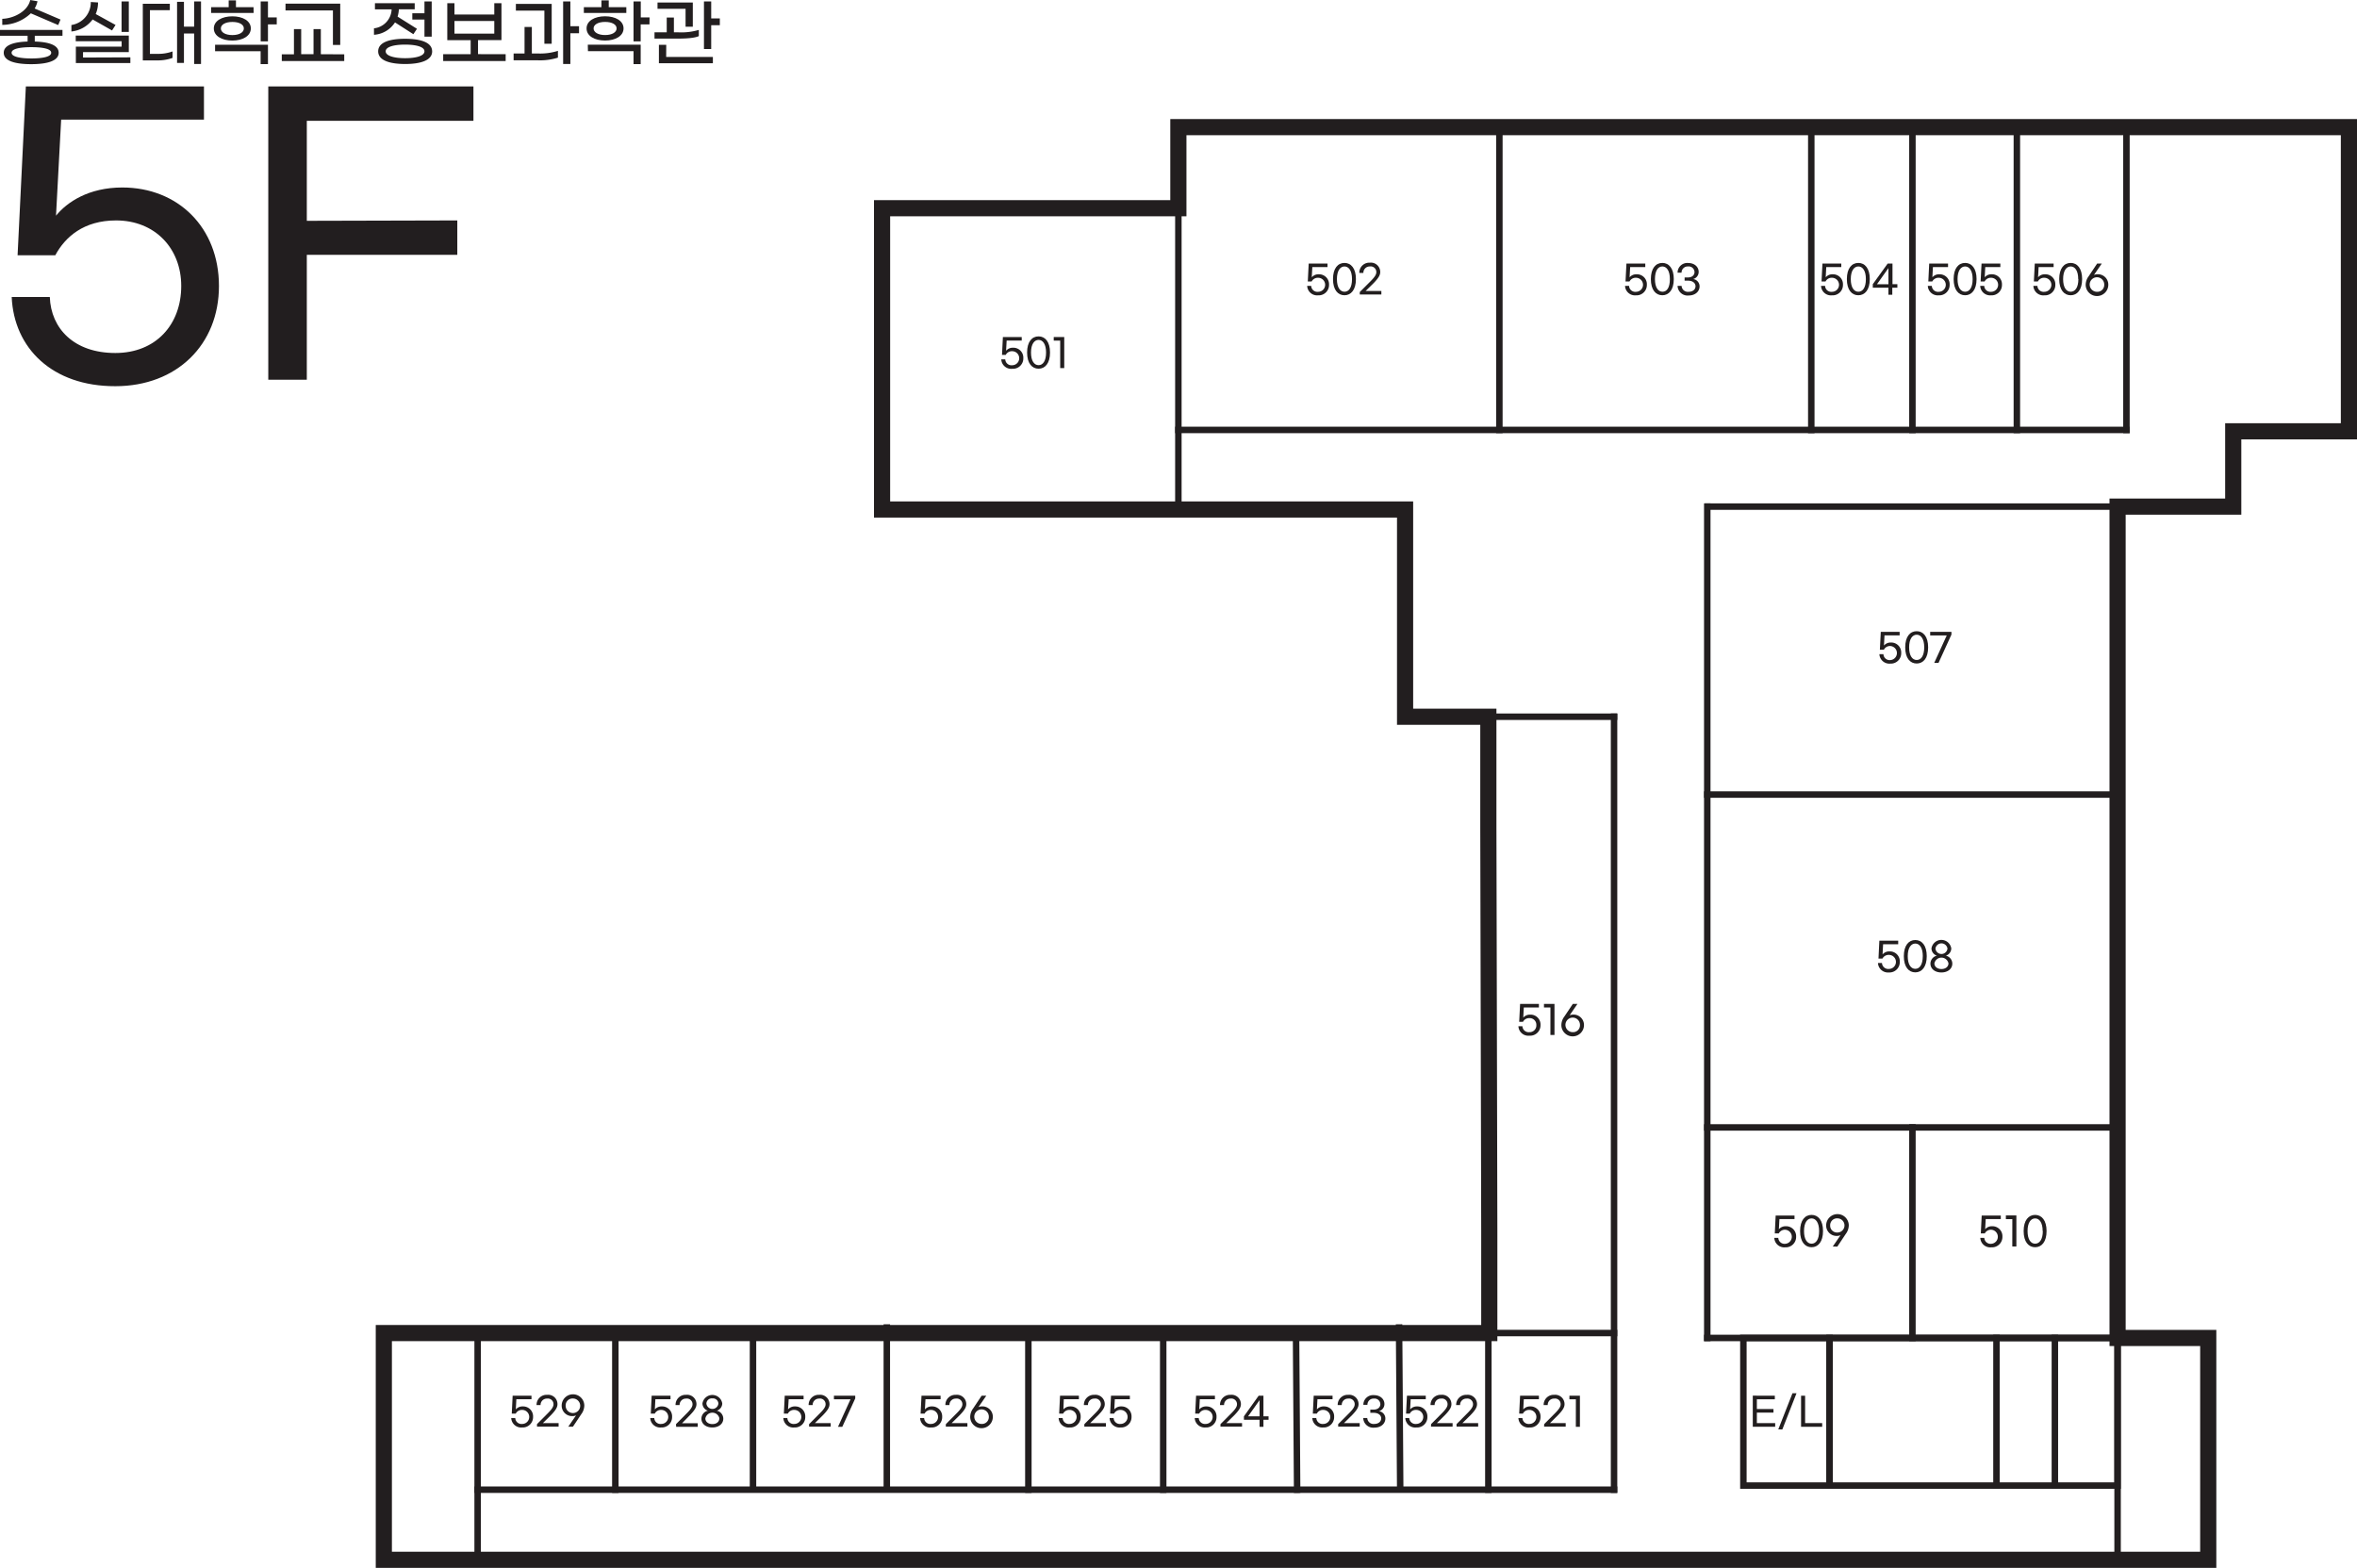 <svg xmlns="http://www.w3.org/2000/svg" viewBox="0 0 729.2 485.02"><defs><style>.cls-1,.cls-2{fill:none;stroke:#221e1f;stroke-linecap:square;stroke-miterlimit:10;}.cls-1{stroke-width:5px;}.cls-2{stroke-width:2px;}.cls-3{fill:#221e1f;}</style></defs><g id="레이어_2" data-name="레이어 2"><g id="_5F" data-name="5F"><polygon class="cls-1" points="364.56 64.42 272.89 64.42 272.89 157.61 434.7 157.61 434.7 221.72 460.46 221.72 460.46 255.79 460.75 380.75 460.75 412.38 118.75 412.38 118.75 482.52 683.18 482.52 683.18 413.9 655.13 413.9 655.13 156.72 690.91 156.72 690.91 133.42 726.7 133.42 726.7 39.32 364.56 39.32 364.56 64.42"/><line class="cls-2" x1="364.56" y1="64.42" x2="364.56" y2="157.61"/><line class="cls-2" x1="364.56" y1="133" x2="657.87" y2="133"/><line class="cls-2" x1="657.87" y1="39.32" x2="657.87" y2="133"/><line class="cls-2" x1="655.13" y1="156.72" x2="528.42" y2="156.72"/><line class="cls-2" x1="655.13" y1="413.9" x2="528.19" y2="413.9"/><line class="cls-2" x1="528.19" y1="413.9" x2="528.19" y2="156.72"/><line class="cls-2" x1="460.46" y1="221.72" x2="499.35" y2="221.72"/><line class="cls-2" x1="499.35" y1="221.72" x2="499.35" y2="460.84"/><line class="cls-2" x1="499.35" y1="460.84" x2="147.77" y2="460.84"/><rect class="cls-2" x="539.36" y="413.9" width="26.65" height="45.67"/><rect class="cls-2" x="566.01" y="413.9" width="89.12" height="45.67"/><rect class="cls-2" x="655.13" y="413.9" width="28.06" height="68.61"/><line class="cls-2" x1="147.77" y1="412.38" x2="147.77" y2="482.52"/><line class="cls-2" x1="463.87" y1="39.32" x2="463.87" y2="133"/><line class="cls-2" x1="560.37" y1="39.32" x2="560.37" y2="133.01"/><line class="cls-2" x1="528.19" y1="348.77" x2="655.13" y2="348.77"/><line class="cls-2" x1="617.66" y1="413.9" x2="617.66" y2="459.58"/><line class="cls-2" x1="635.73" y1="413.9" x2="635.73" y2="459.57"/><line class="cls-2" x1="460.75" y1="412.38" x2="499.35" y2="412.38"/><line class="cls-2" x1="460.46" y1="412.38" x2="460.46" y2="460.84"/><line class="cls-2" x1="400.96" y1="412.38" x2="401.3" y2="460.84"/><line class="cls-2" x1="359.87" y1="412.38" x2="359.87" y2="460.84"/><line class="cls-2" x1="318.15" y1="412.38" x2="318.15" y2="460.84"/><line class="cls-2" x1="274.36" y1="410.67" x2="274.36" y2="459.12"/><line class="cls-2" x1="232.96" y1="411.56" x2="232.96" y2="460.02"/><line class="cls-2" x1="190.37" y1="460.84" x2="190.37" y2="412.38"/><line class="cls-2" x1="623.97" y1="39.32" x2="623.97" y2="133"/><line class="cls-2" x1="591.66" y1="133" x2="591.66" y2="39.32"/><line class="cls-2" x1="528.19" y1="245.8" x2="655.13" y2="245.8"/><line class="cls-2" x1="591.66" y1="413.9" x2="591.66" y2="348.77"/><line class="cls-2" x1="432.84" y1="410.67" x2="433.18" y2="459.12"/><path class="cls-3" d="M10.76,11.06v1.79c4.13.13,7.39,1,7.39,3.47,0,2.65-3.87,3.53-8.5,3.53S1.16,19,1.16,16.32c0-2.43,3.26-3.34,7.38-3.47V11.06H0V9.25H19.33v1.81ZM.7,7.7V5.82C4.44,5.69,8.61,3.4,9.36,0L11.6.39a7.13,7.13,0,0,1-.88,2.24l8,3.42L18,7.75,9.54,4.12A13,13,0,0,1,.7,7.7Zm9,6.89c-3.12,0-6.11.41-6.11,1.73s3,1.76,6.11,1.76,6.14-.43,6.14-1.76S12.78,14.59,9.65,14.59Z"/><path class="cls-3" d="M22.09,9.74v-2a7.09,7.09,0,0,0,6-7.12l2.24.14a8.88,8.88,0,0,1-.72,3.58l6.14,3.38-1.09,1.7-6-3.4A9.45,9.45,0,0,1,22.09,9.74Zm18.24,8v1.77H23.47V14.43H37.63V12.76H23.43V11H39.85v5.12H25.69v1.68Zm-.48-7.87H37.61V.45h2.24Z"/><path class="cls-3" d="M48.87,16.66a12.94,12.94,0,0,0,4.51-.75v2a13.25,13.25,0,0,1-4.76.77H44.18V1.16h8.36v2H46.38V16.66ZM62.19.45V19.8H60.06V10.36H56.91v9.1H54.78V.57h2.13V8.25h3.15V.45Z"/><path class="cls-3" d="M78.46,4H65.31V2.22h5.44V.11H73V2.22h5.44ZM66.15,8.79c0-2.33,2.52-3.74,5.74-3.74S77.6,6.46,77.6,8.79s-2.5,3.76-5.71,3.76S66.15,11.15,66.15,8.79Zm.39,5.05H82.9v6H80.63v-4H66.54Zm1.79-5.05c0,1.2,1.38,2.06,3.56,2.06s3.55-.86,3.55-2.06-1.4-2-3.55-2S68.33,7.61,68.33,8.79ZM85.62,7.55H82.9V12.8H80.65V.45H82.9V5.39h2.72Z"/><path class="cls-3" d="M106.5,16.81v2.07H87.18V16.81h3.76V9h2.24v7.77H97V9h2.26v7.77ZM103,3.22H88.33V1.13h16.93V13.91H103Z"/><path class="cls-3" d="M115.7,10.76v-2a6.12,6.12,0,0,0,5.46-5.87H116V1H128.3V2.88h-4.9A8.87,8.87,0,0,1,123,5.14l6,3.77-1.11,1.67-5.69-3.65A8.35,8.35,0,0,1,115.7,10.76Zm18,5.12c0,2.84-3.67,3.92-8.36,3.92S117,18.72,117,15.88,120.64,12,125.33,12,133.69,13.05,133.69,15.88Zm-2.38,0c0-1.42-2.65-2.08-6-2.08s-6,.66-6,2.08S122,18,125.33,18,131.31,17.31,131.31,15.88Zm0-11.78V.45h2.24V11.33h-2.24V6.05h-3.76V4.1Z"/><path class="cls-3" d="M156.44,16.77v2.11H137.11V16.77h8.5V12.42h-7.23V1h2.22V4.49h12.32V1h2.22v11.4h-7.25v4.35ZM140.6,10.4h12.32V6.5H140.6Z"/><path class="cls-3" d="M166.27,16.54a18.22,18.22,0,0,0,6.34-.81v2.1a18.36,18.36,0,0,1-6.32.82H158.9V16.54h3.38V8.34h2.26v8.2Zm2.15-13.25H159.6V1.2h11.08V13.53h-2.26Zm10.72,7h-2.68V19.8h-2.24V.45h2.24V8.11h2.68Z"/><path class="cls-3" d="M193.77,4H180.63V2.22h5.44V.11h2.26V2.22h5.44Zm-12.3,4.78c0-2.33,2.51-3.74,5.73-3.74s5.71,1.41,5.71,3.74-2.49,3.76-5.71,3.76S181.47,11.15,181.47,8.79Zm.38,5.05h16.36v6H196v-4h-14.1Zm1.79-5.05c0,1.2,1.38,2.06,3.56,2.06s3.56-.86,3.56-2.06-1.41-2-3.56-2S183.64,7.61,183.64,8.79Zm17.29-1.24h-2.72V12.8H196V.45h2.24V5.39h2.72Z"/><path class="cls-3" d="M209.79,11.94h-7.3V10h3.78V5.42h2.22V10h1.36a18.94,18.94,0,0,0,6.35-.75v1.92C215,11.74,212.55,11.94,209.79,11.94Zm2.31-9.22h-8.68V.77h10.92v7.5H212.1Zm-6,14.89h14.45v1.95H203.85V13.87h2.27Zm16.6-11.92v2.1h-2.67v7.37h-2.24V.45h2.24V5.69Z"/><path class="cls-3" d="M3.62,91.87H15.41c.34,9.74,7.47,17.33,20.27,17.33,12.58,0,20.39-8.83,20.39-20.73,0-11.67-8.15-20.28-20.16-20.28-10,0-15.75,5.1-18.8,10.77H5.44L8,26.73H63.1V37H18.92L17.33,66.72C20.73,62.53,27.41,58,37.84,58c17.21,0,29.9,12.35,29.9,30.47s-13,31-32.06,31C16.09,119.51,4.3,107.62,3.62,91.87Z"/><path class="cls-3" d="M146.47,26.73V37.38H94.92V68.31l46.56-.12V78.84H94.92v38.63H83V26.73Z"/><path class="cls-3" d="M309.77,111.16H311a1.92,1.92,0,0,0,2.15,1.83,2.17,2.17,0,0,0,0-4.34,2.14,2.14,0,0,0-2,1.14H310l.27-5.53h5.83v1.09h-4.67l-.17,3.15a2.71,2.71,0,0,1,2.17-.93,3.07,3.07,0,0,1,3.16,3.23,3.19,3.19,0,0,1-3.39,3.28A3.07,3.07,0,0,1,309.77,111.16Z"/><path class="cls-3" d="M317.76,109.06c0-3.36,1.52-5,3.55-5s3.54,1.66,3.54,5-1.53,5-3.54,5S317.76,112.42,317.76,109.06Zm5.87,0c0-2.6-1-3.91-2.32-3.91s-2.34,1.31-2.34,3.91,1,3.91,2.34,3.91S323.63,111.67,323.63,109.06Z"/><path class="cls-3" d="M328,105.37h-2v-1.11h3.25v9.61H328Z"/><path class="cls-3" d="M404.41,88.44h1.24a1.92,1.92,0,0,0,2.15,1.83,2.17,2.17,0,0,0,0-4.34,2.15,2.15,0,0,0-2,1.14H404.6l.28-5.53h5.82v1.09H406l-.17,3.15a2.71,2.71,0,0,1,2.17-.93,3.08,3.08,0,0,1,3.17,3.23,3.2,3.2,0,0,1-3.4,3.28A3.07,3.07,0,0,1,404.41,88.44Z"/><path class="cls-3" d="M412.4,86.34c0-3.36,1.52-5,3.55-5s3.54,1.67,3.54,5-1.53,5-3.54,5S412.4,89.7,412.4,86.34Zm5.88,0c0-2.6-1-3.91-2.33-3.91s-2.34,1.31-2.34,3.91,1,3.91,2.34,3.91S418.28,89,418.28,86.34Z"/><path class="cls-3" d="M420.69,90.33l3.41-3.41c1.22-1.24,1.7-2,1.7-2.7a1.74,1.74,0,0,0-2-1.79,1.94,1.94,0,0,0-2,2h-1.26a3.1,3.1,0,0,1,3.26-3.17,2.89,2.89,0,0,1,3.21,2.89c0,1-.59,1.91-2,3.39l-2.52,2.47h4.87v1.09h-6.68Z"/><path class="cls-3" d="M502.75,88.44H504a1.91,1.91,0,0,0,2.14,1.83,2.17,2.17,0,0,0,0-4.34,2.12,2.12,0,0,0-2,1.14h-1.24l.28-5.53h5.83v1.09h-4.68l-.17,3.15a2.71,2.71,0,0,1,2.17-.93,3.07,3.07,0,0,1,3.17,3.23,3.2,3.2,0,0,1-3.4,3.28A3.07,3.07,0,0,1,502.75,88.44Z"/><path class="cls-3" d="M510.74,86.34c0-3.36,1.52-5,3.55-5s3.54,1.67,3.54,5-1.52,5-3.54,5S510.74,89.7,510.74,86.34Zm5.88,0c0-2.6-1-3.91-2.33-3.91S512,83.74,512,86.34s1,3.91,2.34,3.91S516.62,89,516.62,86.34Z"/><path class="cls-3" d="M519,88.44h1.25a1.93,1.93,0,0,0,2.16,1.83c1.34,0,2.14-.76,2.14-1.72s-.86-1.72-2.31-1.72h-1.06v-1h1.06c1.22,0,2-.7,2-1.69a1.79,1.79,0,0,0-2-1.71,1.88,1.88,0,0,0-2,1.93H519a3,3,0,0,1,3.27-3c2,0,3.26,1.24,3.26,2.75a2.26,2.26,0,0,1-1.72,2.21,2.29,2.29,0,0,1,2,2.26c0,1.61-1.37,2.83-3.38,2.83A3.09,3.09,0,0,1,519,88.44Z"/><path class="cls-3" d="M563.39,88.44h1.25a1.91,1.91,0,0,0,2.14,1.83,2.17,2.17,0,0,0,0-4.34,2.12,2.12,0,0,0-2,1.14h-1.24l.28-5.53h5.83v1.09H565l-.17,3.15a2.71,2.71,0,0,1,2.17-.93,3.08,3.08,0,0,1,3.17,3.23,3.2,3.2,0,0,1-3.4,3.28A3.07,3.07,0,0,1,563.39,88.44Z"/><path class="cls-3" d="M571.38,86.34c0-3.36,1.52-5,3.55-5s3.54,1.67,3.54,5-1.52,5-3.54,5S571.38,89.7,571.38,86.34Zm5.88,0c0-2.6-1-3.91-2.33-3.91s-2.34,1.31-2.34,3.91,1,3.91,2.34,3.91S577.26,89,577.26,86.34Z"/><path class="cls-3" d="M584.24,89H579.4V87.91L584,81.54h1.49v6.37H587V89h-1.57v2.17h-1.2Zm0-1.07v-5l-3.55,5Z"/><path class="cls-3" d="M596.42,88.44h1.24a1.92,1.92,0,0,0,2.15,1.83,2.17,2.17,0,0,0,0-4.34,2.14,2.14,0,0,0-2,1.14h-1.23l.27-5.53h5.83v1.09H598l-.17,3.15a2.71,2.71,0,0,1,2.17-.93,3.08,3.08,0,0,1,3.17,3.23,3.2,3.2,0,0,1-3.4,3.28A3.07,3.07,0,0,1,596.42,88.44Z"/><path class="cls-3" d="M604.41,86.34c0-3.36,1.52-5,3.55-5s3.54,1.67,3.54,5-1.53,5-3.54,5S604.41,89.7,604.41,86.34Zm5.88,0c0-2.6-1-3.91-2.33-3.91s-2.34,1.31-2.34,3.91,1,3.91,2.34,3.91S610.29,89,610.29,86.34Z"/><path class="cls-3" d="M612.63,88.44h1.25A1.91,1.91,0,0,0,616,90.27a2.17,2.17,0,0,0,0-4.34,2.12,2.12,0,0,0-2,1.14h-1.24l.28-5.53h5.82v1.09h-4.67l-.17,3.15a2.71,2.71,0,0,1,2.17-.93,3.08,3.08,0,0,1,3.17,3.23,3.2,3.2,0,0,1-3.4,3.28A3.07,3.07,0,0,1,612.63,88.44Z"/><path class="cls-3" d="M629.08,88.44h1.25a1.91,1.91,0,0,0,2.14,1.83,2.17,2.17,0,0,0,0-4.34,2.12,2.12,0,0,0-2,1.14h-1.24l.28-5.53h5.83v1.09H630.7l-.17,3.15a2.71,2.71,0,0,1,2.17-.93,3.08,3.08,0,0,1,3.17,3.23,3.2,3.2,0,0,1-3.4,3.28A3.07,3.07,0,0,1,629.08,88.44Z"/><path class="cls-3" d="M637.07,86.34c0-3.36,1.52-5,3.55-5s3.54,1.67,3.54,5-1.53,5-3.54,5S637.07,89.7,637.07,86.34Zm5.88,0c0-2.6-1-3.91-2.33-3.91s-2.34,1.31-2.34,3.91,1,3.91,2.34,3.91S643,89,643,86.34Z"/><path class="cls-3" d="M648.88,84.84a3.21,3.21,0,0,1,3.38,3.24,3.49,3.49,0,0,1-7,0,4.48,4.48,0,0,1,.94-2.64l2.6-3.9h1.44l-2.43,3.53A2.54,2.54,0,0,1,648.88,84.84ZM651,88.09a2.25,2.25,0,1,0-2.24,2.18A2.12,2.12,0,0,0,651,88.09Z"/><path class="cls-3" d="M581.44,202.36h1.25a1.92,1.92,0,0,0,2.14,1.84,2.18,2.18,0,0,0,0-4.35,2.12,2.12,0,0,0-2,1.14h-1.24l.28-5.53h5.83v1.1h-4.68l-.17,3.14a2.71,2.71,0,0,1,2.17-.93,3.08,3.08,0,0,1,3.17,3.23,3.21,3.21,0,0,1-3.4,3.29A3.08,3.08,0,0,1,581.44,202.36Z"/><path class="cls-3" d="M589.43,200.26c0-3.36,1.52-5,3.55-5s3.54,1.66,3.54,5-1.52,5-3.54,5S589.43,203.62,589.43,200.26Zm5.88,0c0-2.6-1-3.91-2.33-3.91s-2.34,1.31-2.34,3.91,1,3.91,2.34,3.91S595.31,202.88,595.31,200.26Z"/><path class="cls-3" d="M602.28,196.57h-5.13v-1.11h6.58v.84l-4,8.77h-1.33Z"/><path class="cls-3" d="M581,297.9h1.24a1.93,1.93,0,0,0,2.15,1.84,2.17,2.17,0,0,0,0-4.34,2.14,2.14,0,0,0-2,1.14h-1.23l.27-5.53h5.83v1.09h-4.67l-.17,3.14a2.72,2.72,0,0,1,2.17-.92,3.06,3.06,0,0,1,3.16,3.22,3.2,3.2,0,0,1-3.39,3.29A3.08,3.08,0,0,1,581,297.9Z"/><path class="cls-3" d="M589,295.8c0-3.35,1.52-5,3.55-5s3.54,1.67,3.54,5-1.53,5-3.54,5S589,299.16,589,295.8Zm5.87,0c0-2.6-1-3.91-2.32-3.91s-2.34,1.31-2.34,3.91,1,3.91,2.34,3.91S594.86,298.42,594.86,295.8Z"/><path class="cls-3" d="M597.23,298.09a2.55,2.55,0,0,1,2-2.45,2.39,2.39,0,0,1-1.68-2.24,3.1,3.1,0,0,1,6.13,0,2.4,2.4,0,0,1-1.68,2.24,2.54,2.54,0,0,1,2,2.45c0,1.61-1.39,2.74-3.39,2.74S597.23,299.7,597.23,298.09Zm5.58-.07a2.22,2.22,0,0,0-4.35,0c0,1,.85,1.75,2.18,1.75S602.81,299,602.81,298Zm-.31-4.58a1.88,1.88,0,0,0-3.72,0,1.87,1.87,0,0,0,3.72,0Z"/><path class="cls-3" d="M548.92,382.93h1.24a1.93,1.93,0,0,0,2.15,1.84,2.18,2.18,0,0,0,0-4.35,2.14,2.14,0,0,0-2,1.14h-1.23l.27-5.53h5.83v1.1h-4.67l-.17,3.14a2.71,2.71,0,0,1,2.17-.93,3.08,3.08,0,0,1,3.17,3.23,3.21,3.21,0,0,1-3.4,3.29A3.08,3.08,0,0,1,548.92,382.93Z"/><path class="cls-3" d="M556.91,380.83c0-3.36,1.52-5,3.55-5s3.54,1.66,3.54,5-1.53,5-3.54,5S556.91,384.19,556.91,380.83Zm5.88,0c0-2.6-1-3.91-2.33-3.91s-2.34,1.31-2.34,3.91,1,3.91,2.34,3.91S562.79,383.45,562.79,380.83Z"/><path class="cls-3" d="M568.35,382.33a3.21,3.21,0,0,1-3.38-3.24,3.49,3.49,0,0,1,7,0,4.5,4.5,0,0,1-.94,2.64l-2.6,3.9H567l2.43-3.53A2.54,2.54,0,0,1,568.35,382.33Zm-2.14-3.25a2.12,2.12,0,0,0,2.24,2.2,2.19,2.19,0,1,0,0-4.38A2.12,2.12,0,0,0,566.21,379.08Z"/><path class="cls-3" d="M612.66,382.93h1.24a1.93,1.93,0,0,0,2.15,1.84,2.18,2.18,0,0,0,0-4.35,2.15,2.15,0,0,0-2,1.14h-1.23l.27-5.53H619v1.1h-4.67l-.17,3.14a2.71,2.71,0,0,1,2.17-.93,3.08,3.08,0,0,1,3.17,3.23,3.21,3.21,0,0,1-3.4,3.29A3.08,3.08,0,0,1,612.66,382.93Z"/><path class="cls-3" d="M622.57,377.14h-2V376h3.25v9.61h-1.26Z"/><path class="cls-3" d="M626.07,380.83c0-3.36,1.53-5,3.55-5s3.54,1.66,3.54,5-1.52,5-3.54,5S626.07,384.19,626.07,380.83Zm5.88,0c0-2.6-1-3.91-2.33-3.91s-2.34,1.31-2.34,3.91,1,3.91,2.34,3.91S632,383.45,632,380.83Z"/><path class="cls-3" d="M469.76,317.46H471a1.93,1.93,0,0,0,2.15,1.84,2.07,2.07,0,0,0,2.16-2.2,2.05,2.05,0,0,0-2.13-2.14,2.12,2.12,0,0,0-2,1.14H470l.28-5.53h5.82v1.09h-4.67l-.17,3.14a2.74,2.74,0,0,1,2.17-.92,3.07,3.07,0,0,1,3.17,3.22,3.21,3.21,0,0,1-3.4,3.29A3.08,3.08,0,0,1,469.76,317.46Z"/><path class="cls-3" d="M479.67,311.67h-2v-1.1h3.25v9.6h-1.26Z"/><path class="cls-3" d="M486.66,313.87a3.21,3.21,0,0,1,3.39,3.23,3.49,3.49,0,0,1-7,0,4.49,4.49,0,0,1,.93-2.64l2.61-3.89h1.43l-2.42,3.52A2.68,2.68,0,0,1,486.66,313.87Zm2.15,3.25a2.25,2.25,0,1,0-2.24,2.18A2.12,2.12,0,0,0,488.81,317.12Z"/><path class="cls-3" d="M469.76,438.67H471a1.92,1.92,0,0,0,2.15,1.83,2.17,2.17,0,0,0,0-4.34,2.12,2.12,0,0,0-2,1.14H470l.28-5.53h5.82v1.09h-4.67l-.17,3.14a2.74,2.74,0,0,1,2.17-.92,3.08,3.08,0,0,1,3.17,3.23,3.2,3.2,0,0,1-3.4,3.28A3.07,3.07,0,0,1,469.76,438.67Z"/><path class="cls-3" d="M477.73,440.56l3.4-3.42c1.22-1.23,1.7-2,1.7-2.7a1.73,1.73,0,0,0-2-1.78,1.93,1.93,0,0,0-2,2h-1.26a3.1,3.1,0,0,1,3.26-3.17,2.89,2.89,0,0,1,3.2,2.89c0,1-.59,1.91-2,3.38l-2.51,2.48h4.87v1.09h-6.68Z"/><path class="cls-3" d="M487.54,432.87h-2v-1.1h3.25v9.61h-1.26Z"/><path class="cls-3" d="M434.77,438.67H436a1.92,1.92,0,0,0,2.15,1.83,2.17,2.17,0,0,0,0-4.34,2.12,2.12,0,0,0-2,1.14H435l.28-5.53h5.82v1.09h-4.67l-.17,3.14a2.74,2.74,0,0,1,2.17-.92,3.08,3.08,0,0,1,3.17,3.23,3.2,3.2,0,0,1-3.4,3.28A3.07,3.07,0,0,1,434.77,438.67Z"/><path class="cls-3" d="M442.74,440.56l3.4-3.42c1.22-1.23,1.7-2,1.7-2.7a1.73,1.73,0,0,0-2-1.78,1.93,1.93,0,0,0-2,2h-1.26a3.1,3.1,0,0,1,3.26-3.17,2.89,2.89,0,0,1,3.2,2.89c0,1-.59,1.91-2,3.38l-2.51,2.48h4.87v1.09h-6.68Z"/><path class="cls-3" d="M450.61,440.56l3.4-3.42c1.23-1.23,1.71-2,1.71-2.7a1.74,1.74,0,0,0-2-1.78,1.93,1.93,0,0,0-2,2H450.5a3.1,3.1,0,0,1,3.26-3.17,2.89,2.89,0,0,1,3.2,2.89c0,1-.58,1.91-2,3.38l-2.52,2.48h4.87v1.09h-6.68Z"/><path class="cls-3" d="M406,438.67h1.24a1.92,1.92,0,0,0,2.15,1.83,2.17,2.17,0,0,0,0-4.34,2.14,2.14,0,0,0-2,1.14h-1.23l.27-5.53h5.83v1.09h-4.67l-.17,3.14a2.72,2.72,0,0,1,2.17-.92,3.07,3.07,0,0,1,3.16,3.23,3.2,3.2,0,0,1-3.39,3.28A3.07,3.07,0,0,1,406,438.67Z"/><path class="cls-3" d="M414,440.56l3.41-3.42c1.22-1.23,1.7-2,1.7-2.7a1.73,1.73,0,0,0-2-1.78,1.93,1.93,0,0,0-2,2h-1.26a3.1,3.1,0,0,1,3.26-3.17,2.89,2.89,0,0,1,3.2,2.89c0,1-.59,1.91-2,3.38l-2.52,2.48h4.87v1.09H414Z"/><path class="cls-3" d="M421.75,438.67H423a1.93,1.93,0,0,0,2.16,1.83c1.34,0,2.15-.77,2.15-1.73s-.87-1.71-2.32-1.71h-1.05v-1H425c1.23,0,2.05-.7,2.05-1.7a1.79,1.79,0,0,0-2-1.7,1.88,1.88,0,0,0-2,1.93h-1.26a3,3,0,0,1,3.26-3c2,0,3.26,1.24,3.26,2.75a2.27,2.27,0,0,1-1.71,2.21,2.27,2.27,0,0,1,2,2.26c0,1.61-1.37,2.83-3.38,2.83A3.1,3.1,0,0,1,421.75,438.67Z"/><path class="cls-3" d="M369.62,438.67h1.25A1.92,1.92,0,0,0,373,440.5a2.17,2.17,0,0,0,0-4.34,2.13,2.13,0,0,0-2,1.14h-1.23l.27-5.53h5.83v1.09h-4.68l-.17,3.14a2.74,2.74,0,0,1,2.18-.92,3.07,3.07,0,0,1,3.16,3.23,3.2,3.2,0,0,1-3.39,3.28A3.08,3.08,0,0,1,369.62,438.67Z"/><path class="cls-3" d="M377.59,440.56l3.41-3.42c1.22-1.23,1.7-2,1.7-2.7a1.74,1.74,0,0,0-2-1.78,1.94,1.94,0,0,0-2,2h-1.26a3.1,3.1,0,0,1,3.27-3.17,2.89,2.89,0,0,1,3.2,2.89c0,1-.59,1.91-2,3.38l-2.52,2.48h4.87v1.09h-6.68Z"/><path class="cls-3" d="M389.68,439.21h-4.84v-1.07l4.56-6.37h1.48v6.37h1.58v1.07h-1.58v2.17h-1.2Zm0-1.07v-5l-3.55,5Z"/><path class="cls-3" d="M327.52,438.67h1.24a1.92,1.92,0,0,0,2.15,1.83,2.17,2.17,0,0,0,0-4.34,2.14,2.14,0,0,0-2,1.14h-1.23l.27-5.53h5.83v1.09h-4.67L329,436a2.74,2.74,0,0,1,2.17-.92,3.07,3.07,0,0,1,3.16,3.23,3.2,3.2,0,0,1-3.39,3.28A3.07,3.07,0,0,1,327.52,438.67Z"/><path class="cls-3" d="M335.48,440.56l3.41-3.42c1.22-1.23,1.7-2,1.7-2.7a1.73,1.73,0,0,0-2-1.78,1.93,1.93,0,0,0-2,2h-1.26a3.1,3.1,0,0,1,3.26-3.17,2.89,2.89,0,0,1,3.2,2.89c0,1-.59,1.91-2,3.38l-2.52,2.48h4.87v1.09h-6.68Z"/><path class="cls-3" d="M343.28,438.67h1.25a1.92,1.92,0,0,0,2.15,1.83,2.17,2.17,0,0,0,0-4.34,2.14,2.14,0,0,0-2,1.14h-1.23l.27-5.53h5.83v1.09H344.9l-.16,3.14a2.72,2.72,0,0,1,2.17-.92,3.07,3.07,0,0,1,3.16,3.23,3.2,3.2,0,0,1-3.39,3.28A3.08,3.08,0,0,1,343.28,438.67Z"/><path class="cls-3" d="M284.66,438.67h1.25a1.91,1.91,0,0,0,2.14,1.83,2.17,2.17,0,0,0,0-4.34,2.12,2.12,0,0,0-2,1.14h-1.24l.28-5.53H291v1.09h-4.68l-.17,3.14a2.74,2.74,0,0,1,2.17-.92,3.08,3.08,0,0,1,3.17,3.23,3.2,3.2,0,0,1-3.4,3.28A3.07,3.07,0,0,1,284.66,438.67Z"/><path class="cls-3" d="M292.63,440.56l3.4-3.42c1.23-1.23,1.71-2,1.71-2.7a1.74,1.74,0,0,0-2-1.78,1.93,1.93,0,0,0-2,2h-1.26a3.1,3.1,0,0,1,3.26-3.17,2.89,2.89,0,0,1,3.2,2.89c0,1-.58,1.91-2,3.38l-2.52,2.48h4.87v1.09h-6.68Z"/><path class="cls-3" d="M303.77,435.07a3.21,3.21,0,0,1,3.39,3.24,3.49,3.49,0,0,1-7,0,4.44,4.44,0,0,1,.93-2.64l2.6-3.9h1.44l-2.42,3.53A2.49,2.49,0,0,1,303.77,435.07Zm2.15,3.25a2.25,2.25,0,1,0-2.24,2.18A2.12,2.12,0,0,0,305.92,438.32Z"/><path class="cls-3" d="M242.35,438.67h1.24a1.92,1.92,0,0,0,2.15,1.83,2.17,2.17,0,0,0,0-4.34,2.14,2.14,0,0,0-2,1.14h-1.23l.27-5.53h5.83v1.09H244L243.8,436a2.72,2.72,0,0,1,2.17-.92,3.07,3.07,0,0,1,3.16,3.23,3.2,3.2,0,0,1-3.39,3.28A3.07,3.07,0,0,1,242.35,438.67Z"/><path class="cls-3" d="M250.31,440.56l3.41-3.42c1.22-1.23,1.7-2,1.7-2.7a1.73,1.73,0,0,0-2-1.78,1.94,1.94,0,0,0-2,2h-1.25a3.1,3.1,0,0,1,3.26-3.17,2.89,2.89,0,0,1,3.2,2.89c0,1-.59,1.91-2,3.38l-2.52,2.48H257v1.09h-6.68Z"/><path class="cls-3" d="M263.13,432.87H258v-1.1h6.59v.84l-4,8.77h-1.33Z"/><path class="cls-3" d="M201.17,438.67h1.25a1.92,1.92,0,0,0,2.15,1.83,2.17,2.17,0,0,0,0-4.34,2.13,2.13,0,0,0-2,1.14h-1.23l.27-5.53h5.83v1.09h-4.68l-.17,3.14a2.76,2.76,0,0,1,2.18-.92,3.07,3.07,0,0,1,3.16,3.23,3.2,3.2,0,0,1-3.39,3.28A3.08,3.08,0,0,1,201.17,438.67Z"/><path class="cls-3" d="M209.14,440.56l3.41-3.42c1.22-1.23,1.7-2,1.7-2.7a1.74,1.74,0,0,0-2-1.78,1.94,1.94,0,0,0-2,2H209a3.1,3.1,0,0,1,3.27-3.17,2.89,2.89,0,0,1,3.2,2.89c0,1-.59,1.91-2,3.38L211,440.29h4.87v1.09h-6.68Z"/><path class="cls-3" d="M217,438.86a2.56,2.56,0,0,1,2-2.46,2.4,2.4,0,0,1-1.68-2.23,3.1,3.1,0,0,1,6.13,0,2.4,2.4,0,0,1-1.68,2.23,2.55,2.55,0,0,1,2,2.46c0,1.6-1.4,2.73-3.4,2.73S217,440.46,217,438.86Zm5.57-.07a2.22,2.22,0,0,0-4.35,0c0,1,.85,1.75,2.18,1.75S222.54,439.78,222.54,438.79Zm-.31-4.59a1.69,1.69,0,0,0-1.86-1.6,1.67,1.67,0,0,0-1.86,1.58,1.87,1.87,0,0,0,3.72,0Z"/><path class="cls-3" d="M158.16,438.67h1.25a1.92,1.92,0,0,0,2.15,1.83,2.17,2.17,0,0,0,0-4.34,2.13,2.13,0,0,0-2,1.14h-1.23l.27-5.53h5.83v1.09h-4.68l-.17,3.14a2.74,2.74,0,0,1,2.18-.92,3.07,3.07,0,0,1,3.16,3.23,3.2,3.2,0,0,1-3.39,3.28A3.08,3.08,0,0,1,158.16,438.67Z"/><path class="cls-3" d="M166.13,440.56l3.41-3.42c1.22-1.23,1.7-2,1.7-2.7a1.74,1.74,0,0,0-2-1.78,1.94,1.94,0,0,0-2,2H166a3.1,3.1,0,0,1,3.27-3.17,2.89,2.89,0,0,1,3.2,2.89c0,1-.59,1.91-2,3.38l-2.52,2.48h4.87v1.09h-6.68Z"/><path class="cls-3" d="M177.16,438.07a3.22,3.22,0,0,1-3.39-3.24,3.49,3.49,0,0,1,7,0,4.54,4.54,0,0,1-.93,2.64l-2.6,3.89h-1.44l2.42-3.52A2.49,2.49,0,0,1,177.16,438.07ZM175,434.82a2.25,2.25,0,1,0,2.24-2.19A2.12,2.12,0,0,0,175,434.82Z"/><path class="cls-3" d="M549.09,431.77v1.11h-5.56v3h5.14V437h-5.14v3.24h5.67v1.12h-6.93v-9.61Z"/><path class="cls-3" d="M550.16,442.18,554.55,431h1.25l-4.39,11.21Z"/><path class="cls-3" d="M558.46,440.24h5.28v1.14h-6.53v-9.61h1.25Z"/></g></g></svg>